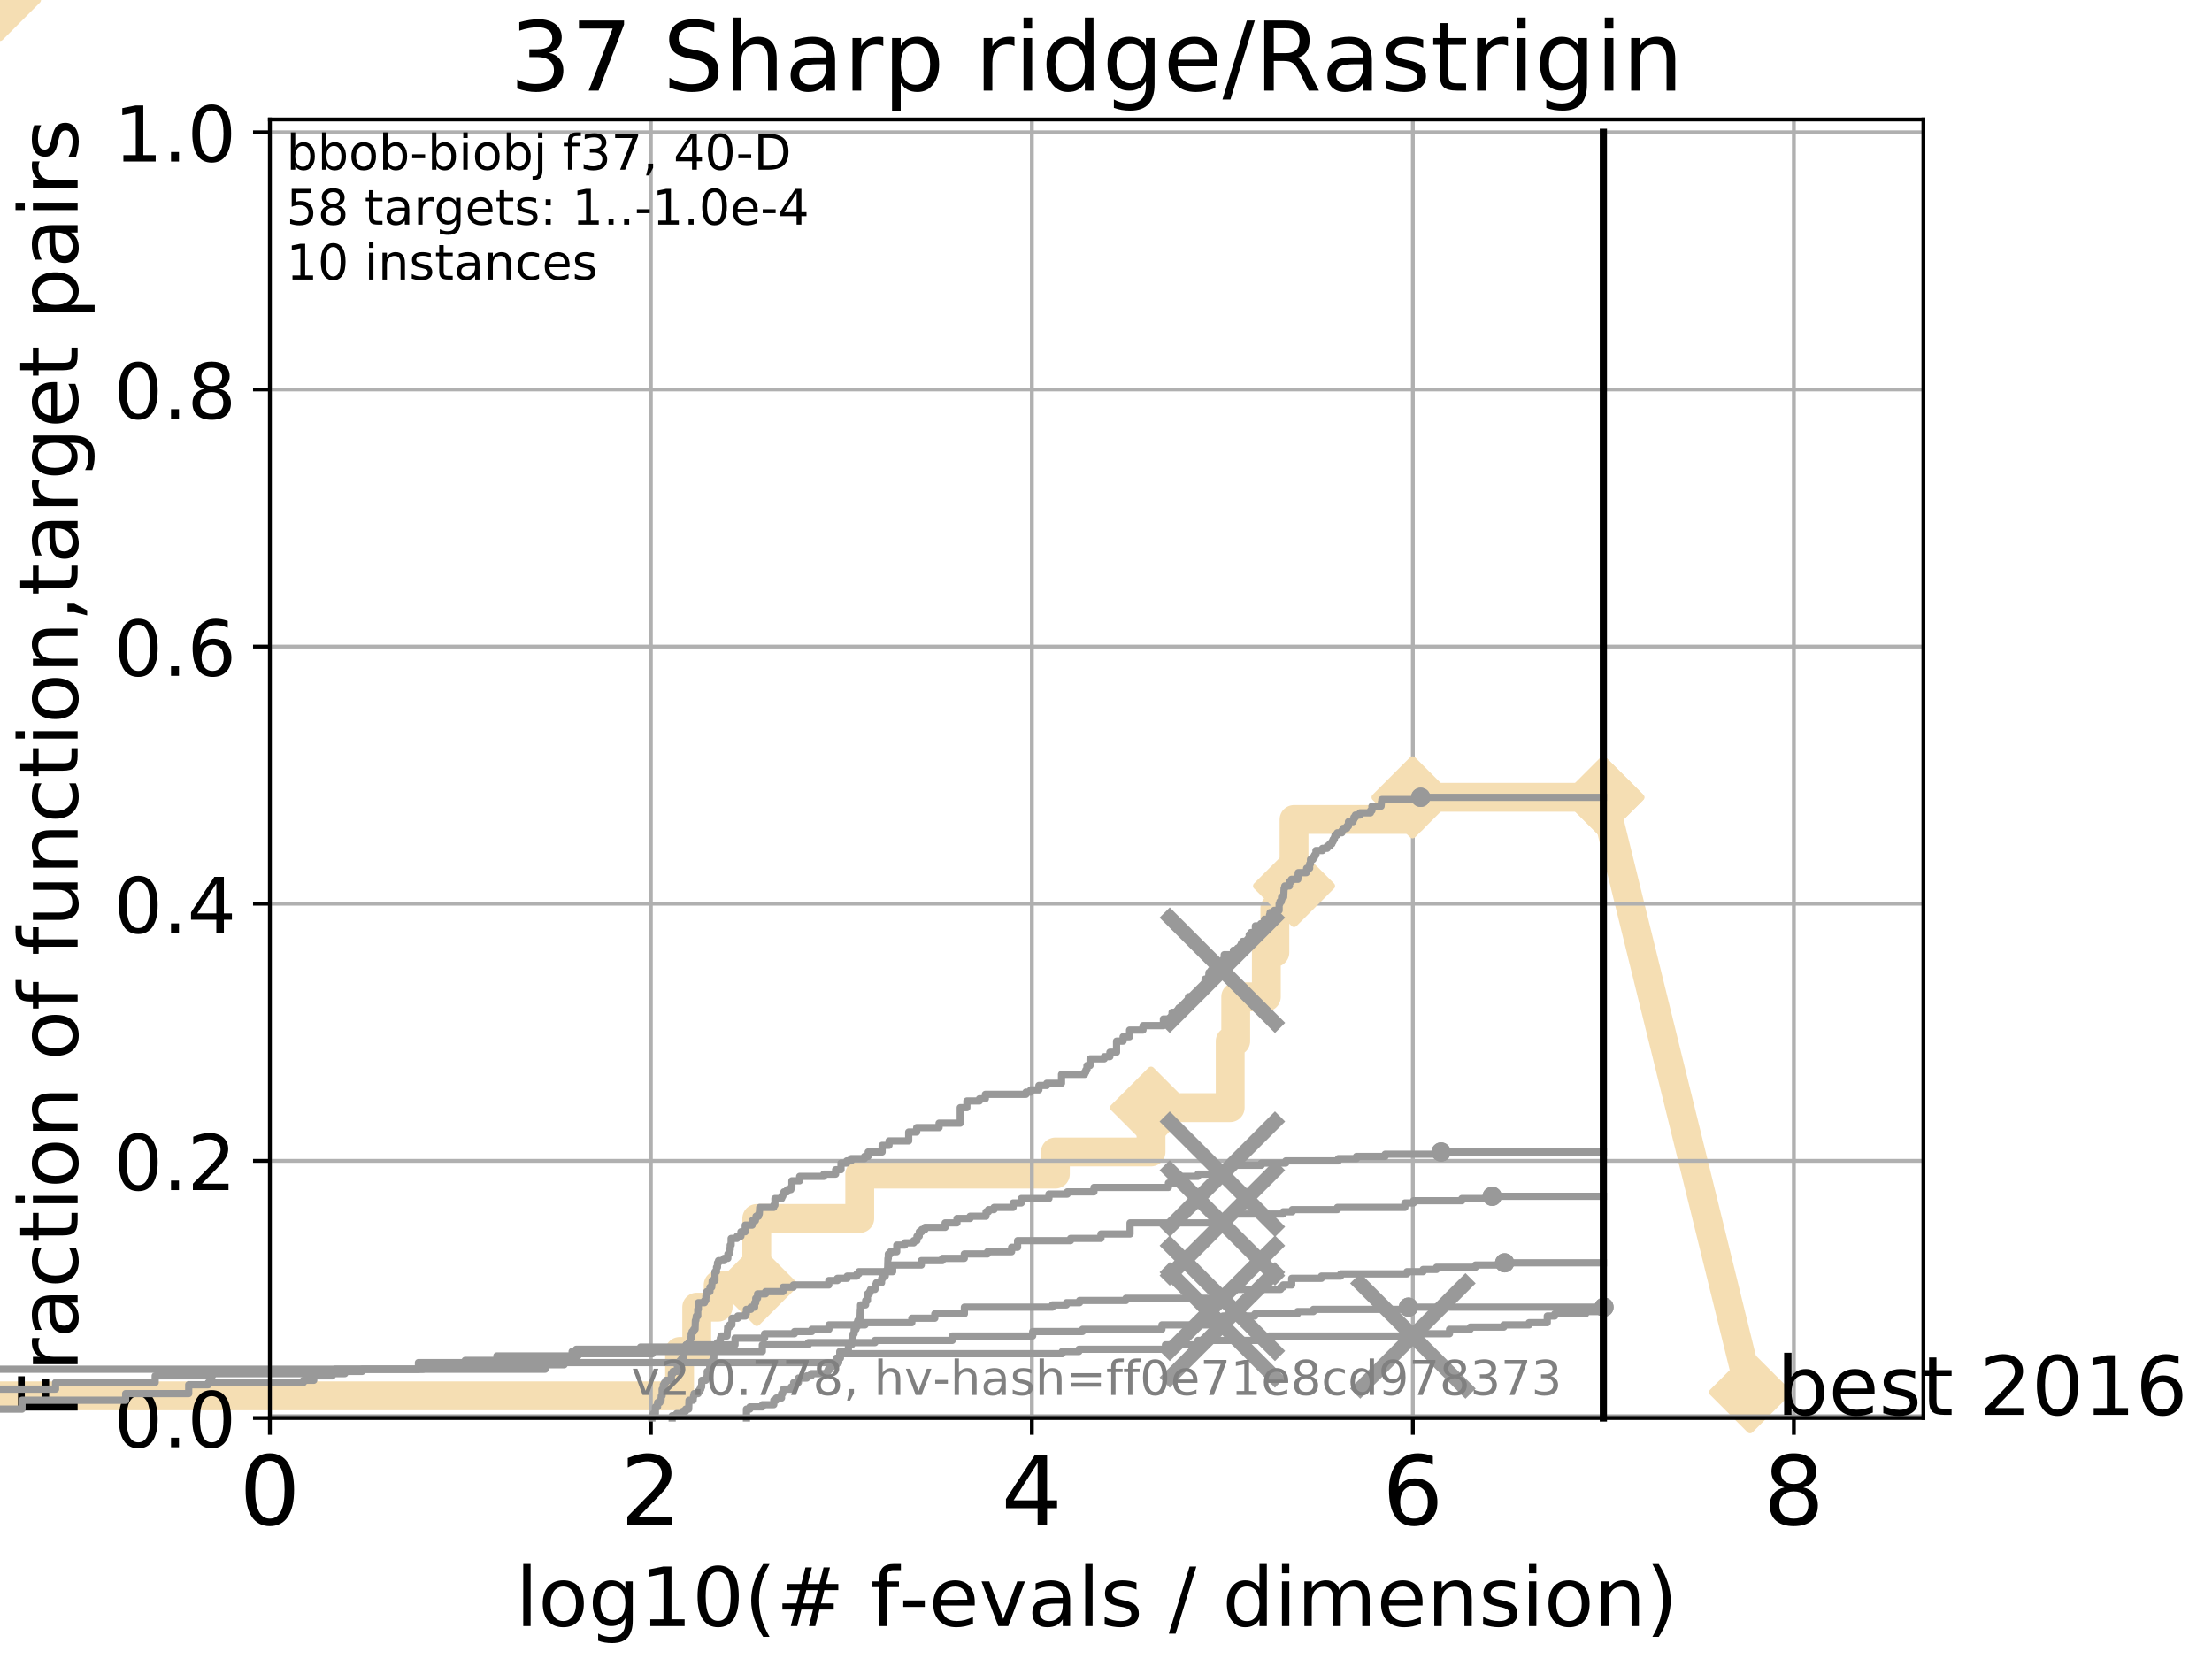 <?xml version="1.0" encoding="utf-8" standalone="no"?>
<!DOCTYPE svg PUBLIC "-//W3C//DTD SVG 1.1//EN"
  "http://www.w3.org/Graphics/SVG/1.1/DTD/svg11.dtd">
<!-- Created with matplotlib (http://matplotlib.org/) -->
<svg height="345pt" version="1.1" viewBox="0 0 460 345" width="460pt" xmlns="http://www.w3.org/2000/svg" xmlns:xlink="http://www.w3.org/1999/xlink">
 <defs>
  <style type="text/css">
*{stroke-linecap:butt;stroke-linejoin:round;}
  </style>
 </defs>
 <g id="figure_1">
  <g id="patch_1">
   <path d="M 0 345.6 
L 460.8 345.6 
L 460.8 0 
L 0 0 
z
" style="fill:#ffffff;"/>
  </g>
  <g id="axes_1">
   <g id="patch_2">
    <path d="M 56.12 294.88 
L 399.984 294.88 
L 399.984 24.84 
L 56.12 24.84 
z
" style="fill:#ffffff;"/>
   </g>
   <g id="line2d_1">
    <path d="M -1 290.27 
L 141.324 290.27 
L 141.324 281.051 
L 144.891 281.051 
L 144.891 271.831 
L 149.347 271.831 
L 149.347 267.221 
L 157.375 267.221 
L 157.375 253.392 
L 178.789 253.392 
L 178.789 244.173 
L 219.472 244.173 
L 219.472 239.563 
L 239.363 239.563 
L 239.363 230.343 
L 255.826 230.343 
L 255.826 216.514 
L 256.977 216.514 
L 256.977 207.294 
L 263.346 207.294 
L 263.346 198.075 
L 265.117 198.075 
L 265.117 188.855 
L 267.434 188.855 
L 267.434 184.246 
L 269.105 184.246 
L 269.105 170.416 
L 293.748 170.416 
L 293.748 165.807 
L 333.43 165.807 
" style="fill:none;stroke:#f5deb3;stroke-linecap:square;stroke-width:6;"/>
   </g>
   <g id="line2d_2">
    <path d="M 0 0 
" style="fill:none;stroke:#f5deb3;stroke-linecap:square;stroke-width:6;"/>
    <defs>
     <path d="M -0 7.778 
L 7.778 0 
L 0 -7.778 
L -7.778 -0 
z
" id="m35d65b8fd7" style="stroke:#f5deb3;stroke-linejoin:miter;stroke-width:1.5;"/>
    </defs>
    <g>
     <use style="fill:#f5deb3;stroke:#f5deb3;stroke-linejoin:miter;stroke-width:1.5;" x="0" xlink:href="#m35d65b8fd7" y="0"/>
    </g>
   </g>
   <g id="line2d_3">
    <path d="M 333.43 165.807 
L 363.934 289.533 
" style="fill:none;stroke:#f5deb3;stroke-linecap:square;stroke-width:6;"/>
    <g>
     <use style="fill:#f5deb3;stroke:#f5deb3;stroke-linejoin:miter;stroke-width:1.5;" x="333.43" xlink:href="#m35d65b8fd7" y="165.807"/>
     <use style="fill:#f5deb3;stroke:#f5deb3;stroke-linejoin:miter;stroke-width:1.5;" x="363.934" xlink:href="#m35d65b8fd7" y="289.533"/>
    </g>
   </g>
   <g id="matplotlib.axis_1">
    <g id="xtick_1">
     <g id="line2d_4">
      <path clip-path="url(#pa36dcbc1ff)" d="M 56.12 294.88 
L 56.12 24.84 
" style="fill:none;stroke:#b0b0b0;stroke-linecap:square;stroke-width:0.8;"/>
     </g>
     <g id="line2d_5">
      <defs>
       <path d="M 0 0 
L 0 3.5 
" id="mf90225855a" style="stroke:#000000;stroke-width:0.8;"/>
      </defs>
      <g>
       <use style="stroke:#000000;stroke-width:0.8;" x="56.12" xlink:href="#mf90225855a" y="294.88"/>
      </g>
     </g>
     <g id="text_1">
      <!-- 0 -->
      <defs>
       <path d="M 31.781 66.406 
Q 24.172 66.406 20.328 58.906 
Q 16.5 51.422 16.5 36.375 
Q 16.5 21.391 20.328 13.891 
Q 24.172 6.391 31.781 6.391 
Q 39.453 6.391 43.281 13.891 
Q 47.125 21.391 47.125 36.375 
Q 47.125 51.422 43.281 58.906 
Q 39.453 66.406 31.781 66.406 
z
M 31.781 74.219 
Q 44.047 74.219 50.516 64.516 
Q 56.984 54.828 56.984 36.375 
Q 56.984 17.969 50.516 8.266 
Q 44.047 -1.422 31.781 -1.422 
Q 19.531 -1.422 13.062 8.266 
Q 6.594 17.969 6.594 36.375 
Q 6.594 54.828 13.062 64.516 
Q 19.531 74.219 31.781 74.219 
z
" id="DejaVuSans-30"/>
      </defs>
      <g transform="translate(49.758 317.077)scale(0.2 -0.2)">
       <use xlink:href="#DejaVuSans-30"/>
      </g>
     </g>
    </g>
    <g id="xtick_2">
     <g id="line2d_6">
      <path clip-path="url(#pa36dcbc1ff)" d="M 135.351 294.88 
L 135.351 24.84 
" style="fill:none;stroke:#b0b0b0;stroke-linecap:square;stroke-width:0.8;"/>
     </g>
     <g id="line2d_7">
      <g>
       <use style="stroke:#000000;stroke-width:0.8;" x="135.351" xlink:href="#mf90225855a" y="294.88"/>
      </g>
     </g>
     <g id="text_2">
      <!-- 2 -->
      <defs>
       <path d="M 19.188 8.297 
L 53.609 8.297 
L 53.609 0 
L 7.328 0 
L 7.328 8.297 
Q 12.938 14.109 22.625 23.891 
Q 32.328 33.688 34.812 36.531 
Q 39.547 41.844 41.422 45.531 
Q 43.312 49.219 43.312 52.781 
Q 43.312 58.594 39.234 62.25 
Q 35.156 65.922 28.609 65.922 
Q 23.969 65.922 18.812 64.312 
Q 13.672 62.703 7.812 59.422 
L 7.812 69.391 
Q 13.766 71.781 18.938 73 
Q 24.125 74.219 28.422 74.219 
Q 39.75 74.219 46.484 68.547 
Q 53.219 62.891 53.219 53.422 
Q 53.219 48.922 51.531 44.891 
Q 49.859 40.875 45.406 35.406 
Q 44.188 33.984 37.641 27.219 
Q 31.109 20.453 19.188 8.297 
z
" id="DejaVuSans-32"/>
      </defs>
      <g transform="translate(128.989 317.077)scale(0.2 -0.2)">
       <use xlink:href="#DejaVuSans-32"/>
      </g>
     </g>
    </g>
    <g id="xtick_3">
     <g id="line2d_8">
      <path clip-path="url(#pa36dcbc1ff)" d="M 214.583 294.88 
L 214.583 24.84 
" style="fill:none;stroke:#b0b0b0;stroke-linecap:square;stroke-width:0.8;"/>
     </g>
     <g id="line2d_9">
      <g>
       <use style="stroke:#000000;stroke-width:0.8;" x="214.583" xlink:href="#mf90225855a" y="294.88"/>
      </g>
     </g>
     <g id="text_3">
      <!-- 4 -->
      <defs>
       <path d="M 37.797 64.312 
L 12.891 25.391 
L 37.797 25.391 
z
M 35.203 72.906 
L 47.609 72.906 
L 47.609 25.391 
L 58.016 25.391 
L 58.016 17.188 
L 47.609 17.188 
L 47.609 0 
L 37.797 0 
L 37.797 17.188 
L 4.891 17.188 
L 4.891 26.703 
z
" id="DejaVuSans-34"/>
      </defs>
      <g transform="translate(208.22 317.077)scale(0.2 -0.2)">
       <use xlink:href="#DejaVuSans-34"/>
      </g>
     </g>
    </g>
    <g id="xtick_4">
     <g id="line2d_10">
      <path clip-path="url(#pa36dcbc1ff)" d="M 293.814 294.88 
L 293.814 24.84 
" style="fill:none;stroke:#b0b0b0;stroke-linecap:square;stroke-width:0.8;"/>
     </g>
     <g id="line2d_11">
      <g>
       <use style="stroke:#000000;stroke-width:0.8;" x="293.814" xlink:href="#mf90225855a" y="294.88"/>
      </g>
     </g>
     <g id="text_4">
      <!-- 6 -->
      <defs>
       <path d="M 33.016 40.375 
Q 26.375 40.375 22.484 35.828 
Q 18.609 31.297 18.609 23.391 
Q 18.609 15.531 22.484 10.953 
Q 26.375 6.391 33.016 6.391 
Q 39.656 6.391 43.531 10.953 
Q 47.406 15.531 47.406 23.391 
Q 47.406 31.297 43.531 35.828 
Q 39.656 40.375 33.016 40.375 
z
M 52.594 71.297 
L 52.594 62.312 
Q 48.875 64.062 45.094 64.984 
Q 41.312 65.922 37.594 65.922 
Q 27.828 65.922 22.672 59.328 
Q 17.531 52.734 16.797 39.406 
Q 19.672 43.656 24.016 45.922 
Q 28.375 48.188 33.594 48.188 
Q 44.578 48.188 50.953 41.516 
Q 57.328 34.859 57.328 23.391 
Q 57.328 12.156 50.688 5.359 
Q 44.047 -1.422 33.016 -1.422 
Q 20.359 -1.422 13.672 8.266 
Q 6.984 17.969 6.984 36.375 
Q 6.984 53.656 15.188 63.938 
Q 23.391 74.219 37.203 74.219 
Q 40.922 74.219 44.703 73.484 
Q 48.484 72.75 52.594 71.297 
z
" id="DejaVuSans-36"/>
      </defs>
      <g transform="translate(287.452 317.077)scale(0.2 -0.2)">
       <use xlink:href="#DejaVuSans-36"/>
      </g>
     </g>
    </g>
    <g id="xtick_5">
     <g id="line2d_12">
      <path clip-path="url(#pa36dcbc1ff)" d="M 373.045 294.88 
L 373.045 24.84 
" style="fill:none;stroke:#b0b0b0;stroke-linecap:square;stroke-width:0.8;"/>
     </g>
     <g id="line2d_13">
      <g>
       <use style="stroke:#000000;stroke-width:0.8;" x="373.045" xlink:href="#mf90225855a" y="294.88"/>
      </g>
     </g>
     <g id="text_5">
      <!-- 8 -->
      <defs>
       <path d="M 31.781 34.625 
Q 24.75 34.625 20.719 30.859 
Q 16.703 27.094 16.703 20.516 
Q 16.703 13.922 20.719 10.156 
Q 24.75 6.391 31.781 6.391 
Q 38.812 6.391 42.859 10.172 
Q 46.922 13.969 46.922 20.516 
Q 46.922 27.094 42.891 30.859 
Q 38.875 34.625 31.781 34.625 
z
M 21.922 38.812 
Q 15.578 40.375 12.031 44.719 
Q 8.5 49.078 8.5 55.328 
Q 8.5 64.062 14.719 69.141 
Q 20.953 74.219 31.781 74.219 
Q 42.672 74.219 48.875 69.141 
Q 55.078 64.062 55.078 55.328 
Q 55.078 49.078 51.531 44.719 
Q 48 40.375 41.703 38.812 
Q 48.828 37.156 52.797 32.312 
Q 56.781 27.484 56.781 20.516 
Q 56.781 9.906 50.312 4.234 
Q 43.844 -1.422 31.781 -1.422 
Q 19.734 -1.422 13.25 4.234 
Q 6.781 9.906 6.781 20.516 
Q 6.781 27.484 10.781 32.312 
Q 14.797 37.156 21.922 38.812 
z
M 18.312 54.391 
Q 18.312 48.734 21.844 45.562 
Q 25.391 42.391 31.781 42.391 
Q 38.141 42.391 41.719 45.562 
Q 45.312 48.734 45.312 54.391 
Q 45.312 60.062 41.719 63.234 
Q 38.141 66.406 31.781 66.406 
Q 25.391 66.406 21.844 63.234 
Q 18.312 60.062 18.312 54.391 
z
" id="DejaVuSans-38"/>
      </defs>
      <g transform="translate(366.683 317.077)scale(0.2 -0.2)">
       <use xlink:href="#DejaVuSans-38"/>
      </g>
     </g>
    </g>
    <g id="text_6">
     <!-- log10(# f-evals / dimension) -->
     <defs>
      <path d="M 9.422 75.984 
L 18.406 75.984 
L 18.406 0 
L 9.422 0 
z
" id="DejaVuSans-6c"/>
      <path d="M 30.609 48.391 
Q 23.391 48.391 19.188 42.75 
Q 14.984 37.109 14.984 27.297 
Q 14.984 17.484 19.156 11.844 
Q 23.344 6.203 30.609 6.203 
Q 37.797 6.203 41.984 11.859 
Q 46.188 17.531 46.188 27.297 
Q 46.188 37.016 41.984 42.703 
Q 37.797 48.391 30.609 48.391 
z
M 30.609 56 
Q 42.328 56 49.016 48.375 
Q 55.719 40.766 55.719 27.297 
Q 55.719 13.875 49.016 6.219 
Q 42.328 -1.422 30.609 -1.422 
Q 18.844 -1.422 12.172 6.219 
Q 5.516 13.875 5.516 27.297 
Q 5.516 40.766 12.172 48.375 
Q 18.844 56 30.609 56 
z
" id="DejaVuSans-6f"/>
      <path d="M 45.406 27.984 
Q 45.406 37.75 41.375 43.109 
Q 37.359 48.484 30.078 48.484 
Q 22.859 48.484 18.828 43.109 
Q 14.797 37.75 14.797 27.984 
Q 14.797 18.266 18.828 12.891 
Q 22.859 7.516 30.078 7.516 
Q 37.359 7.516 41.375 12.891 
Q 45.406 18.266 45.406 27.984 
z
M 54.391 6.781 
Q 54.391 -7.172 48.188 -13.984 
Q 42 -20.797 29.203 -20.797 
Q 24.469 -20.797 20.266 -20.094 
Q 16.062 -19.391 12.109 -17.922 
L 12.109 -9.188 
Q 16.062 -11.328 19.922 -12.344 
Q 23.781 -13.375 27.781 -13.375 
Q 36.625 -13.375 41.016 -8.766 
Q 45.406 -4.156 45.406 5.172 
L 45.406 9.625 
Q 42.625 4.781 38.281 2.391 
Q 33.938 0 27.875 0 
Q 17.828 0 11.672 7.656 
Q 5.516 15.328 5.516 27.984 
Q 5.516 40.672 11.672 48.328 
Q 17.828 56 27.875 56 
Q 33.938 56 38.281 53.609 
Q 42.625 51.219 45.406 46.391 
L 45.406 54.688 
L 54.391 54.688 
z
" id="DejaVuSans-67"/>
      <path d="M 12.406 8.297 
L 28.516 8.297 
L 28.516 63.922 
L 10.984 60.406 
L 10.984 69.391 
L 28.422 72.906 
L 38.281 72.906 
L 38.281 8.297 
L 54.391 8.297 
L 54.391 0 
L 12.406 0 
z
" id="DejaVuSans-31"/>
      <path d="M 31 75.875 
Q 24.469 64.656 21.281 53.656 
Q 18.109 42.672 18.109 31.391 
Q 18.109 20.125 21.312 9.062 
Q 24.516 -2 31 -13.188 
L 23.188 -13.188 
Q 15.875 -1.703 12.234 9.375 
Q 8.594 20.453 8.594 31.391 
Q 8.594 42.281 12.203 53.312 
Q 15.828 64.359 23.188 75.875 
z
" id="DejaVuSans-28"/>
      <path d="M 51.125 44 
L 36.922 44 
L 32.812 27.688 
L 47.125 27.688 
z
M 43.797 71.781 
L 38.719 51.516 
L 52.984 51.516 
L 58.109 71.781 
L 65.922 71.781 
L 60.891 51.516 
L 76.125 51.516 
L 76.125 44 
L 58.984 44 
L 54.984 27.688 
L 70.516 27.688 
L 70.516 20.219 
L 53.078 20.219 
L 48 0 
L 40.188 0 
L 45.219 20.219 
L 30.906 20.219 
L 25.875 0 
L 18.016 0 
L 23.094 20.219 
L 7.719 20.219 
L 7.719 27.688 
L 24.906 27.688 
L 29 44 
L 13.281 44 
L 13.281 51.516 
L 30.906 51.516 
L 35.891 71.781 
z
" id="DejaVuSans-23"/>
      <path id="DejaVuSans-20"/>
      <path d="M 37.109 75.984 
L 37.109 68.5 
L 28.516 68.5 
Q 23.688 68.5 21.797 66.547 
Q 19.922 64.594 19.922 59.516 
L 19.922 54.688 
L 34.719 54.688 
L 34.719 47.703 
L 19.922 47.703 
L 19.922 0 
L 10.891 0 
L 10.891 47.703 
L 2.297 47.703 
L 2.297 54.688 
L 10.891 54.688 
L 10.891 58.5 
Q 10.891 67.625 15.141 71.797 
Q 19.391 75.984 28.609 75.984 
z
" id="DejaVuSans-66"/>
      <path d="M 4.891 31.391 
L 31.203 31.391 
L 31.203 23.391 
L 4.891 23.391 
z
" id="DejaVuSans-2d"/>
      <path d="M 56.203 29.594 
L 56.203 25.203 
L 14.891 25.203 
Q 15.484 15.922 20.484 11.062 
Q 25.484 6.203 34.422 6.203 
Q 39.594 6.203 44.453 7.469 
Q 49.312 8.734 54.109 11.281 
L 54.109 2.781 
Q 49.266 0.734 44.188 -0.344 
Q 39.109 -1.422 33.891 -1.422 
Q 20.797 -1.422 13.156 6.188 
Q 5.516 13.812 5.516 26.812 
Q 5.516 40.234 12.766 48.109 
Q 20.016 56 32.328 56 
Q 43.359 56 49.781 48.891 
Q 56.203 41.797 56.203 29.594 
z
M 47.219 32.234 
Q 47.125 39.594 43.094 43.984 
Q 39.062 48.391 32.422 48.391 
Q 24.906 48.391 20.391 44.141 
Q 15.875 39.891 15.188 32.172 
z
" id="DejaVuSans-65"/>
      <path d="M 2.984 54.688 
L 12.5 54.688 
L 29.594 8.797 
L 46.688 54.688 
L 56.203 54.688 
L 35.688 0 
L 23.484 0 
z
" id="DejaVuSans-76"/>
      <path d="M 34.281 27.484 
Q 23.391 27.484 19.188 25 
Q 14.984 22.516 14.984 16.5 
Q 14.984 11.719 18.141 8.906 
Q 21.297 6.109 26.703 6.109 
Q 34.188 6.109 38.703 11.406 
Q 43.219 16.703 43.219 25.484 
L 43.219 27.484 
z
M 52.203 31.203 
L 52.203 0 
L 43.219 0 
L 43.219 8.297 
Q 40.141 3.328 35.547 0.953 
Q 30.953 -1.422 24.312 -1.422 
Q 15.922 -1.422 10.953 3.297 
Q 6 8.016 6 15.922 
Q 6 25.141 12.172 29.828 
Q 18.359 34.516 30.609 34.516 
L 43.219 34.516 
L 43.219 35.406 
Q 43.219 41.609 39.141 45 
Q 35.062 48.391 27.688 48.391 
Q 23 48.391 18.547 47.266 
Q 14.109 46.141 10.016 43.891 
L 10.016 52.203 
Q 14.938 54.109 19.578 55.047 
Q 24.219 56 28.609 56 
Q 40.484 56 46.344 49.844 
Q 52.203 43.703 52.203 31.203 
z
" id="DejaVuSans-61"/>
      <path d="M 44.281 53.078 
L 44.281 44.578 
Q 40.484 46.531 36.375 47.5 
Q 32.281 48.484 27.875 48.484 
Q 21.188 48.484 17.844 46.438 
Q 14.5 44.391 14.5 40.281 
Q 14.5 37.156 16.891 35.375 
Q 19.281 33.594 26.516 31.984 
L 29.594 31.297 
Q 39.156 29.25 43.188 25.516 
Q 47.219 21.781 47.219 15.094 
Q 47.219 7.469 41.188 3.016 
Q 35.156 -1.422 24.609 -1.422 
Q 20.219 -1.422 15.453 -0.562 
Q 10.688 0.297 5.422 2 
L 5.422 11.281 
Q 10.406 8.688 15.234 7.391 
Q 20.062 6.109 24.812 6.109 
Q 31.156 6.109 34.562 8.281 
Q 37.984 10.453 37.984 14.406 
Q 37.984 18.062 35.516 20.016 
Q 33.062 21.969 24.703 23.781 
L 21.578 24.516 
Q 13.234 26.266 9.516 29.906 
Q 5.812 33.547 5.812 39.891 
Q 5.812 47.609 11.281 51.797 
Q 16.75 56 26.812 56 
Q 31.781 56 36.172 55.266 
Q 40.578 54.547 44.281 53.078 
z
" id="DejaVuSans-73"/>
      <path d="M 25.391 72.906 
L 33.688 72.906 
L 8.297 -9.281 
L 0 -9.281 
z
" id="DejaVuSans-2f"/>
      <path d="M 45.406 46.391 
L 45.406 75.984 
L 54.391 75.984 
L 54.391 0 
L 45.406 0 
L 45.406 8.203 
Q 42.578 3.328 38.25 0.953 
Q 33.938 -1.422 27.875 -1.422 
Q 17.969 -1.422 11.734 6.484 
Q 5.516 14.406 5.516 27.297 
Q 5.516 40.188 11.734 48.094 
Q 17.969 56 27.875 56 
Q 33.938 56 38.25 53.625 
Q 42.578 51.266 45.406 46.391 
z
M 14.797 27.297 
Q 14.797 17.391 18.875 11.75 
Q 22.953 6.109 30.078 6.109 
Q 37.203 6.109 41.297 11.75 
Q 45.406 17.391 45.406 27.297 
Q 45.406 37.203 41.297 42.844 
Q 37.203 48.484 30.078 48.484 
Q 22.953 48.484 18.875 42.844 
Q 14.797 37.203 14.797 27.297 
z
" id="DejaVuSans-64"/>
      <path d="M 9.422 54.688 
L 18.406 54.688 
L 18.406 0 
L 9.422 0 
z
M 9.422 75.984 
L 18.406 75.984 
L 18.406 64.594 
L 9.422 64.594 
z
" id="DejaVuSans-69"/>
      <path d="M 52 44.188 
Q 55.375 50.25 60.062 53.125 
Q 64.75 56 71.094 56 
Q 79.641 56 84.281 50.016 
Q 88.922 44.047 88.922 33.016 
L 88.922 0 
L 79.891 0 
L 79.891 32.719 
Q 79.891 40.578 77.094 44.375 
Q 74.312 48.188 68.609 48.188 
Q 61.625 48.188 57.562 43.547 
Q 53.516 38.922 53.516 30.906 
L 53.516 0 
L 44.484 0 
L 44.484 32.719 
Q 44.484 40.625 41.703 44.406 
Q 38.922 48.188 33.109 48.188 
Q 26.219 48.188 22.156 43.531 
Q 18.109 38.875 18.109 30.906 
L 18.109 0 
L 9.078 0 
L 9.078 54.688 
L 18.109 54.688 
L 18.109 46.188 
Q 21.188 51.219 25.484 53.609 
Q 29.781 56 35.688 56 
Q 41.656 56 45.828 52.969 
Q 50 49.953 52 44.188 
z
" id="DejaVuSans-6d"/>
      <path d="M 54.891 33.016 
L 54.891 0 
L 45.906 0 
L 45.906 32.719 
Q 45.906 40.484 42.875 44.328 
Q 39.844 48.188 33.797 48.188 
Q 26.516 48.188 22.312 43.547 
Q 18.109 38.922 18.109 30.906 
L 18.109 0 
L 9.078 0 
L 9.078 54.688 
L 18.109 54.688 
L 18.109 46.188 
Q 21.344 51.125 25.703 53.562 
Q 30.078 56 35.797 56 
Q 45.219 56 50.047 50.172 
Q 54.891 44.344 54.891 33.016 
z
" id="DejaVuSans-6e"/>
      <path d="M 8.016 75.875 
L 15.828 75.875 
Q 23.141 64.359 26.781 53.312 
Q 30.422 42.281 30.422 31.391 
Q 30.422 20.453 26.781 9.375 
Q 23.141 -1.703 15.828 -13.188 
L 8.016 -13.188 
Q 14.5 -2 17.703 9.062 
Q 20.906 20.125 20.906 31.391 
Q 20.906 42.672 17.703 53.656 
Q 14.5 64.656 8.016 75.875 
z
" id="DejaVuSans-29"/>
     </defs>
     <g transform="translate(107.211 338.154)scale(0.17 -0.17)">
      <use xlink:href="#DejaVuSans-6c"/>
      <use x="27.783" xlink:href="#DejaVuSans-6f"/>
      <use x="88.965" xlink:href="#DejaVuSans-67"/>
      <use x="152.441" xlink:href="#DejaVuSans-31"/>
      <use x="216.064" xlink:href="#DejaVuSans-30"/>
      <use x="279.688" xlink:href="#DejaVuSans-28"/>
      <use x="318.701" xlink:href="#DejaVuSans-23"/>
      <use x="402.49" xlink:href="#DejaVuSans-20"/>
      <use x="434.277" xlink:href="#DejaVuSans-66"/>
      <use x="469.404" xlink:href="#DejaVuSans-2d"/>
      <use x="505.488" xlink:href="#DejaVuSans-65"/>
      <use x="567.012" xlink:href="#DejaVuSans-76"/>
      <use x="626.191" xlink:href="#DejaVuSans-61"/>
      <use x="687.471" xlink:href="#DejaVuSans-6c"/>
      <use x="715.254" xlink:href="#DejaVuSans-73"/>
      <use x="767.354" xlink:href="#DejaVuSans-20"/>
      <use x="799.141" xlink:href="#DejaVuSans-2f"/>
      <use x="832.832" xlink:href="#DejaVuSans-20"/>
      <use x="864.619" xlink:href="#DejaVuSans-64"/>
      <use x="928.096" xlink:href="#DejaVuSans-69"/>
      <use x="955.879" xlink:href="#DejaVuSans-6d"/>
      <use x="1053.291" xlink:href="#DejaVuSans-65"/>
      <use x="1114.814" xlink:href="#DejaVuSans-6e"/>
      <use x="1178.193" xlink:href="#DejaVuSans-73"/>
      <use x="1230.293" xlink:href="#DejaVuSans-69"/>
      <use x="1258.076" xlink:href="#DejaVuSans-6f"/>
      <use x="1319.258" xlink:href="#DejaVuSans-6e"/>
      <use x="1382.637" xlink:href="#DejaVuSans-29"/>
     </g>
    </g>
   </g>
   <g id="matplotlib.axis_2">
    <g id="ytick_1">
     <g id="line2d_14">
      <path clip-path="url(#pa36dcbc1ff)" d="M 56.12 294.88 
L 399.984 294.88 
" style="fill:none;stroke:#b0b0b0;stroke-linecap:square;stroke-width:0.8;"/>
     </g>
     <g id="line2d_15">
      <defs>
       <path d="M 0 0 
L -3.5 0 
" id="ma8f96d2b19" style="stroke:#000000;stroke-width:0.8;"/>
      </defs>
      <g>
       <use style="stroke:#000000;stroke-width:0.8;" x="56.12" xlink:href="#ma8f96d2b19" y="294.88"/>
      </g>
     </g>
     <g id="text_7">
      <!-- 0.0 -->
      <defs>
       <path d="M 10.688 12.406 
L 21 12.406 
L 21 0 
L 10.688 0 
z
" id="DejaVuSans-2e"/>
      </defs>
      <g transform="translate(23.675 300.959)scale(0.16 -0.16)">
       <use xlink:href="#DejaVuSans-30"/>
       <use x="63.623" xlink:href="#DejaVuSans-2e"/>
       <use x="95.41" xlink:href="#DejaVuSans-30"/>
      </g>
     </g>
    </g>
    <g id="ytick_2">
     <g id="line2d_16">
      <path clip-path="url(#pa36dcbc1ff)" d="M 56.12 241.407 
L 399.984 241.407 
" style="fill:none;stroke:#b0b0b0;stroke-linecap:square;stroke-width:0.8;"/>
     </g>
     <g id="line2d_17">
      <g>
       <use style="stroke:#000000;stroke-width:0.8;" x="56.12" xlink:href="#ma8f96d2b19" y="241.407"/>
      </g>
     </g>
     <g id="text_8">
      <!-- 0.2 -->
      <g transform="translate(23.675 247.485)scale(0.16 -0.16)">
       <use xlink:href="#DejaVuSans-30"/>
       <use x="63.623" xlink:href="#DejaVuSans-2e"/>
       <use x="95.41" xlink:href="#DejaVuSans-32"/>
      </g>
     </g>
    </g>
    <g id="ytick_3">
     <g id="line2d_18">
      <path clip-path="url(#pa36dcbc1ff)" d="M 56.12 187.933 
L 399.984 187.933 
" style="fill:none;stroke:#b0b0b0;stroke-linecap:square;stroke-width:0.8;"/>
     </g>
     <g id="line2d_19">
      <g>
       <use style="stroke:#000000;stroke-width:0.8;" x="56.12" xlink:href="#ma8f96d2b19" y="187.933"/>
      </g>
     </g>
     <g id="text_9">
      <!-- 0.4 -->
      <g transform="translate(23.675 194.012)scale(0.16 -0.16)">
       <use xlink:href="#DejaVuSans-30"/>
       <use x="63.623" xlink:href="#DejaVuSans-2e"/>
       <use x="95.41" xlink:href="#DejaVuSans-34"/>
      </g>
     </g>
    </g>
    <g id="ytick_4">
     <g id="line2d_20">
      <path clip-path="url(#pa36dcbc1ff)" d="M 56.12 134.46 
L 399.984 134.46 
" style="fill:none;stroke:#b0b0b0;stroke-linecap:square;stroke-width:0.8;"/>
     </g>
     <g id="line2d_21">
      <g>
       <use style="stroke:#000000;stroke-width:0.8;" x="56.12" xlink:href="#ma8f96d2b19" y="134.46"/>
      </g>
     </g>
     <g id="text_10">
      <!-- 0.6 -->
      <g transform="translate(23.675 140.539)scale(0.16 -0.16)">
       <use xlink:href="#DejaVuSans-30"/>
       <use x="63.623" xlink:href="#DejaVuSans-2e"/>
       <use x="95.41" xlink:href="#DejaVuSans-36"/>
      </g>
     </g>
    </g>
    <g id="ytick_5">
     <g id="line2d_22">
      <path clip-path="url(#pa36dcbc1ff)" d="M 56.12 80.987 
L 399.984 80.987 
" style="fill:none;stroke:#b0b0b0;stroke-linecap:square;stroke-width:0.8;"/>
     </g>
     <g id="line2d_23">
      <g>
       <use style="stroke:#000000;stroke-width:0.8;" x="56.12" xlink:href="#ma8f96d2b19" y="80.987"/>
      </g>
     </g>
     <g id="text_11">
      <!-- 0.8 -->
      <g transform="translate(23.675 87.066)scale(0.16 -0.16)">
       <use xlink:href="#DejaVuSans-30"/>
       <use x="63.623" xlink:href="#DejaVuSans-2e"/>
       <use x="95.41" xlink:href="#DejaVuSans-38"/>
      </g>
     </g>
    </g>
    <g id="ytick_6">
     <g id="line2d_24">
      <path clip-path="url(#pa36dcbc1ff)" d="M 56.12 27.514 
L 399.984 27.514 
" style="fill:none;stroke:#b0b0b0;stroke-linecap:square;stroke-width:0.8;"/>
     </g>
     <g id="line2d_25">
      <g>
       <use style="stroke:#000000;stroke-width:0.8;" x="56.12" xlink:href="#ma8f96d2b19" y="27.514"/>
      </g>
     </g>
     <g id="text_12">
      <!-- 1.0 -->
      <g transform="translate(23.675 33.592)scale(0.16 -0.16)">
       <use xlink:href="#DejaVuSans-31"/>
       <use x="63.623" xlink:href="#DejaVuSans-2e"/>
       <use x="95.41" xlink:href="#DejaVuSans-30"/>
      </g>
     </g>
    </g>
    <g id="text_13">
     <!-- Fraction of function,target pairs -->
     <defs>
      <path d="M 9.812 72.906 
L 51.703 72.906 
L 51.703 64.594 
L 19.672 64.594 
L 19.672 43.109 
L 48.578 43.109 
L 48.578 34.812 
L 19.672 34.812 
L 19.672 0 
L 9.812 0 
z
" id="DejaVuSans-46"/>
      <path d="M 41.109 46.297 
Q 39.594 47.172 37.812 47.578 
Q 36.031 48 33.891 48 
Q 26.266 48 22.188 43.047 
Q 18.109 38.094 18.109 28.812 
L 18.109 0 
L 9.078 0 
L 9.078 54.688 
L 18.109 54.688 
L 18.109 46.188 
Q 20.953 51.172 25.484 53.578 
Q 30.031 56 36.531 56 
Q 37.453 56 38.578 55.875 
Q 39.703 55.766 41.062 55.516 
z
" id="DejaVuSans-72"/>
      <path d="M 48.781 52.594 
L 48.781 44.188 
Q 44.969 46.297 41.141 47.344 
Q 37.312 48.391 33.406 48.391 
Q 24.656 48.391 19.812 42.844 
Q 14.984 37.312 14.984 27.297 
Q 14.984 17.281 19.812 11.734 
Q 24.656 6.203 33.406 6.203 
Q 37.312 6.203 41.141 7.25 
Q 44.969 8.297 48.781 10.406 
L 48.781 2.094 
Q 45.016 0.344 40.984 -0.531 
Q 36.969 -1.422 32.422 -1.422 
Q 20.062 -1.422 12.781 6.344 
Q 5.516 14.109 5.516 27.297 
Q 5.516 40.672 12.859 48.328 
Q 20.219 56 33.016 56 
Q 37.156 56 41.109 55.141 
Q 45.062 54.297 48.781 52.594 
z
" id="DejaVuSans-63"/>
      <path d="M 18.312 70.219 
L 18.312 54.688 
L 36.812 54.688 
L 36.812 47.703 
L 18.312 47.703 
L 18.312 18.016 
Q 18.312 11.328 20.141 9.422 
Q 21.969 7.516 27.594 7.516 
L 36.812 7.516 
L 36.812 0 
L 27.594 0 
Q 17.188 0 13.234 3.875 
Q 9.281 7.766 9.281 18.016 
L 9.281 47.703 
L 2.688 47.703 
L 2.688 54.688 
L 9.281 54.688 
L 9.281 70.219 
z
" id="DejaVuSans-74"/>
      <path d="M 8.5 21.578 
L 8.5 54.688 
L 17.484 54.688 
L 17.484 21.922 
Q 17.484 14.156 20.5 10.266 
Q 23.531 6.391 29.594 6.391 
Q 36.859 6.391 41.078 11.031 
Q 45.312 15.672 45.312 23.688 
L 45.312 54.688 
L 54.297 54.688 
L 54.297 0 
L 45.312 0 
L 45.312 8.406 
Q 42.047 3.422 37.719 1 
Q 33.406 -1.422 27.688 -1.422 
Q 18.266 -1.422 13.375 4.438 
Q 8.5 10.297 8.5 21.578 
z
M 31.109 56 
z
" id="DejaVuSans-75"/>
      <path d="M 11.719 12.406 
L 22.016 12.406 
L 22.016 4 
L 14.016 -11.625 
L 7.719 -11.625 
L 11.719 4 
z
" id="DejaVuSans-2c"/>
      <path d="M 18.109 8.203 
L 18.109 -20.797 
L 9.078 -20.797 
L 9.078 54.688 
L 18.109 54.688 
L 18.109 46.391 
Q 20.953 51.266 25.266 53.625 
Q 29.594 56 35.594 56 
Q 45.562 56 51.781 48.094 
Q 58.016 40.188 58.016 27.297 
Q 58.016 14.406 51.781 6.484 
Q 45.562 -1.422 35.594 -1.422 
Q 29.594 -1.422 25.266 0.953 
Q 20.953 3.328 18.109 8.203 
z
M 48.688 27.297 
Q 48.688 37.203 44.609 42.844 
Q 40.531 48.484 33.406 48.484 
Q 26.266 48.484 22.188 42.844 
Q 18.109 37.203 18.109 27.297 
Q 18.109 17.391 22.188 11.75 
Q 26.266 6.109 33.406 6.109 
Q 40.531 6.109 44.609 11.75 
Q 48.688 17.391 48.688 27.297 
z
" id="DejaVuSans-70"/>
     </defs>
     <g transform="translate(16.14 294.999)rotate(-90)scale(0.17 -0.17)">
      <use xlink:href="#DejaVuSans-46"/>
      <use x="57.41" xlink:href="#DejaVuSans-72"/>
      <use x="98.523" xlink:href="#DejaVuSans-61"/>
      <use x="159.803" xlink:href="#DejaVuSans-63"/>
      <use x="214.783" xlink:href="#DejaVuSans-74"/>
      <use x="253.992" xlink:href="#DejaVuSans-69"/>
      <use x="281.775" xlink:href="#DejaVuSans-6f"/>
      <use x="342.957" xlink:href="#DejaVuSans-6e"/>
      <use x="406.336" xlink:href="#DejaVuSans-20"/>
      <use x="438.123" xlink:href="#DejaVuSans-6f"/>
      <use x="499.305" xlink:href="#DejaVuSans-66"/>
      <use x="534.51" xlink:href="#DejaVuSans-20"/>
      <use x="566.297" xlink:href="#DejaVuSans-66"/>
      <use x="601.502" xlink:href="#DejaVuSans-75"/>
      <use x="664.881" xlink:href="#DejaVuSans-6e"/>
      <use x="728.26" xlink:href="#DejaVuSans-63"/>
      <use x="783.24" xlink:href="#DejaVuSans-74"/>
      <use x="822.449" xlink:href="#DejaVuSans-69"/>
      <use x="850.232" xlink:href="#DejaVuSans-6f"/>
      <use x="911.414" xlink:href="#DejaVuSans-6e"/>
      <use x="974.793" xlink:href="#DejaVuSans-2c"/>
      <use x="1006.58" xlink:href="#DejaVuSans-74"/>
      <use x="1045.789" xlink:href="#DejaVuSans-61"/>
      <use x="1107.068" xlink:href="#DejaVuSans-72"/>
      <use x="1148.166" xlink:href="#DejaVuSans-67"/>
      <use x="1211.643" xlink:href="#DejaVuSans-65"/>
      <use x="1273.166" xlink:href="#DejaVuSans-74"/>
      <use x="1312.375" xlink:href="#DejaVuSans-20"/>
      <use x="1344.162" xlink:href="#DejaVuSans-70"/>
      <use x="1407.639" xlink:href="#DejaVuSans-61"/>
      <use x="1468.918" xlink:href="#DejaVuSans-69"/>
      <use x="1496.701" xlink:href="#DejaVuSans-72"/>
      <use x="1537.814" xlink:href="#DejaVuSans-73"/>
     </g>
    </g>
   </g>
   <g id="line2d_26">
    <defs>
     <path d="M 0 1.5 
C 0.398 1.5 0.779 1.342 1.061 1.061 
C 1.342 0.779 1.5 0.398 1.5 0 
C 1.5 -0.398 1.342 -0.779 1.061 -1.061 
C 0.779 -1.342 0.398 -1.5 0 -1.5 
C -0.398 -1.5 -0.779 -1.342 -1.061 -1.061 
C -1.342 -0.779 -1.5 -0.398 -1.5 0 
C -1.5 0.398 -1.342 0.779 -1.061 1.061 
C -0.779 1.342 -0.398 1.5 0 1.5 
z
" id="mdcfc403163" style="stroke:#f5deb3;"/>
    </defs>
    <g>
     <use style="fill:#f5deb3;stroke:#f5deb3;" x="293.748" xlink:href="#mdcfc403163" y="165.807"/>
     <use style="fill:#f5deb3;stroke:#f5deb3;" x="293.748" xlink:href="#mdcfc403163" y="165.807"/>
    </g>
   </g>
   <g id="line2d_27">
    <g>
     <use style="fill:#f5deb3;stroke:#f5deb3;stroke-linejoin:miter;stroke-width:1.5;" x="157.375" xlink:href="#m35d65b8fd7" y="267.221"/>
     <use style="fill:#f5deb3;stroke:#f5deb3;stroke-linejoin:miter;stroke-width:1.5;" x="239.363" xlink:href="#m35d65b8fd7" y="230.343"/>
     <use style="fill:#f5deb3;stroke:#f5deb3;stroke-linejoin:miter;stroke-width:1.5;" x="269.105" xlink:href="#m35d65b8fd7" y="184.246"/>
     <use style="fill:#f5deb3;stroke:#f5deb3;stroke-linejoin:miter;stroke-width:1.5;" x="293.748" xlink:href="#m35d65b8fd7" y="165.807"/>
     <use style="fill:#f5deb3;stroke:#f5deb3;stroke-linejoin:miter;stroke-width:1.5;" x="333.43" xlink:href="#m35d65b8fd7" y="165.807"/>
    </g>
   </g>
   <g id="line2d_28">
    <defs>
     <path d="M 0 1.5 
C 0.398 1.5 0.779 1.342 1.061 1.061 
C 1.342 0.779 1.5 0.398 1.5 0 
C 1.5 -0.398 1.342 -0.779 1.061 -1.061 
C 0.779 -1.342 0.398 -1.5 0 -1.5 
C -0.398 -1.5 -0.779 -1.342 -1.061 -1.061 
C -1.342 -0.779 -1.5 -0.398 -1.5 0 
C -1.5 0.398 -1.342 0.779 -1.061 1.061 
C -0.779 1.342 -0.398 1.5 0 1.5 
z
" id="mdb4115455c" style="stroke:#999999;"/>
    </defs>
    <g>
     <use style="fill:#999999;stroke:#999999;" x="312.894" xlink:href="#mdb4115455c" y="262.612"/>
     <use style="fill:#999999;stroke:#999999;" x="312.894" xlink:href="#mdb4115455c" y="262.612"/>
    </g>
   </g>
   <g id="line2d_29">
    <path d="M -1 284.739 
L 113.373 284.739 
L 113.373 283.817 
L 117.314 283.817 
L 117.314 282.434 
L 118.974 282.434 
L 118.974 281.051 
L 119.832 281.051 
L 119.832 280.59 
L 133.201 280.59 
L 133.201 280.129 
L 142.665 280.129 
L 142.665 279.668 
L 152.856 279.668 
L 152.856 278.285 
L 158.998 278.285 
L 158.998 277.363 
L 165.213 277.363 
L 165.213 276.902 
L 168.821 276.902 
L 168.821 276.441 
L 172.389 276.441 
L 172.389 275.519 
L 179.896 275.519 
L 179.896 275.058 
L 189.628 275.058 
L 189.628 274.136 
L 194.396 274.136 
L 194.396 273.214 
L 200.549 273.214 
L 200.549 271.831 
L 218.843 271.831 
L 218.843 271.37 
L 221.774 271.37 
L 221.774 270.909 
L 224.508 270.909 
L 224.508 270.448 
L 234.143 270.448 
L 234.143 269.987 
L 254.588 269.987 
L 254.588 269.526 
L 254.588 269.526 
L 254.588 268.604 
L 256.632 268.604 
L 256.632 268.143 
L 266.32 268.143 
L 266.32 267.682 
L 266.827 267.682 
L 266.827 267.221 
L 268.616 267.221 
L 268.616 266.76 
L 268.616 266.76 
L 268.616 266.299 
L 268.616 266.299 
L 268.616 265.838 
L 274.801 265.838 
L 274.801 265.378 
L 278.799 265.378 
L 278.799 264.917 
L 292.588 264.917 
L 292.588 264.456 
L 295.935 264.456 
L 295.935 263.995 
L 298.736 263.995 
L 298.736 263.534 
L 306.833 263.534 
L 306.833 263.073 
L 312.894 263.073 
L 312.894 262.612 
L 333.43 262.612 
" style="fill:none;stroke:#999999;stroke-linecap:square;stroke-width:1.5;"/>
   </g>
   <g id="line2d_30"/>
   <g id="line2d_31">
    <path d="M 0 0 
" style="fill:none;stroke:#999999;stroke-linecap:square;stroke-width:1.5;"/>
   </g>
   <g id="line2d_32">
    <path clip-path="url(#pa36dcbc1ff)" d="M 254.199 269.987 
" style="fill:none;stroke:#999999;stroke-linecap:square;stroke-width:1.5;"/>
    <defs>
     <path d="M -12 12 
L 12 -12 
M -12 -12 
L 12 12 
" id="m0d23ac36fc" style="stroke:#999999;stroke-width:3;"/>
    </defs>
    <g clip-path="url(#pa36dcbc1ff)">
     <use style="fill:#999999;stroke:#999999;stroke-width:3;" x="254.199" xlink:href="#m0d23ac36fc" y="269.987"/>
    </g>
   </g>
   <g id="line2d_33">
    <path clip-path="url(#pa36dcbc1ff)" d="M 56.12 294.88 
L 56.12 294.88 
L 56.12 294.88 
L 56.12 294.88 
L 399.984 294.88 
" style="fill:none;stroke:#999999;stroke-linecap:square;stroke-width:1.5;"/>
   </g>
   <g id="line2d_34"/>
   <g id="line2d_35">
    <path clip-path="url(#pa36dcbc1ff)" d="M 0 0 
" style="fill:none;stroke:#999999;stroke-linecap:square;stroke-width:1.5;"/>
   </g>
   <g id="line2d_36">
    <g>
     <use style="fill:#999999;stroke:#999999;" x="292.898" xlink:href="#mdb4115455c" y="271.831"/>
     <use style="fill:#999999;stroke:#999999;" x="292.898" xlink:href="#mdb4115455c" y="271.831"/>
    </g>
   </g>
   <g id="line2d_37">
    <path d="M -1 288.887 
L 11.555 288.887 
L 11.555 287.504 
L 32.269 287.504 
L 32.269 286.121 
L 44.194 286.121 
L 44.194 285.66 
L 71.712 285.66 
L 71.712 285.199 
L 75.306 285.199 
L 75.306 284.739 
L 87.019 284.739 
L 87.019 283.356 
L 96.738 283.356 
L 96.738 282.895 
L 103.331 282.895 
L 103.331 281.973 
L 120.189 281.973 
L 120.189 281.512 
L 135.696 281.512 
L 135.696 281.051 
L 158.532 281.051 
L 158.532 279.668 
L 168.099 279.668 
L 168.099 279.207 
L 181.956 279.207 
L 181.956 278.746 
L 198.033 278.746 
L 198.033 277.824 
L 214.754 277.824 
L 214.754 276.902 
L 225.109 276.902 
L 225.109 276.441 
L 241.629 276.441 
L 241.629 275.519 
L 254.2 275.519 
L 254.2 275.058 
L 254.264 275.058 
L 254.264 274.597 
L 254.313 274.597 
L 254.313 273.675 
L 260.962 273.675 
L 260.962 273.214 
L 269.836 273.214 
L 269.836 272.753 
L 273.138 272.753 
L 273.138 272.292 
L 292.898 272.292 
L 292.898 271.831 
L 333.43 271.831 
" style="fill:none;stroke:#999999;stroke-linecap:square;stroke-width:1.5;"/>
   </g>
   <g id="line2d_38"/>
   <g id="line2d_39">
    <path d="M 0 0 
" style="fill:none;stroke:#999999;stroke-linecap:square;stroke-width:1.5;"/>
   </g>
   <g id="line2d_40">
    <path clip-path="url(#pa36dcbc1ff)" d="M 254.198 275.519 
" style="fill:none;stroke:#999999;stroke-linecap:square;stroke-width:1.5;"/>
    <g clip-path="url(#pa36dcbc1ff)">
     <use style="fill:#999999;stroke:#999999;stroke-width:3;" x="254.198" xlink:href="#m0d23ac36fc" y="275.519"/>
    </g>
   </g>
   <g id="line2d_41">
    <g>
     <use style="fill:#999999;stroke:#999999;" x="333.559" xlink:href="#mdb4115455c" y="271.831"/>
     <use style="fill:#999999;stroke:#999999;" x="333.559" xlink:href="#mdb4115455c" y="271.831"/>
    </g>
   </g>
   <g id="line2d_42">
    <path d="M -1 293.036 
L 4.579 293.036 
L 4.579 291.192 
L 26.132 291.192 
L 26.132 289.809 
L 39.245 289.809 
L 39.245 287.965 
L 43.312 287.965 
L 43.312 287.504 
L 63.096 287.504 
L 63.096 287.043 
L 65.249 287.043 
L 65.249 286.121 
L 69.089 286.121 
L 69.089 285.199 
L 69.685 285.199 
L 69.685 284.739 
L 87.99 284.739 
L 87.99 284.278 
L 101.586 284.278 
L 101.586 283.356 
L 174.417 283.356 
L 174.417 282.434 
L 174.773 282.434 
L 174.773 281.512 
L 220.9 281.512 
L 220.9 281.051 
L 224.373 281.051 
L 224.373 280.59 
L 242.36 280.59 
L 242.36 279.668 
L 249.111 279.668 
L 249.111 278.746 
L 263.969 278.746 
L 263.969 277.824 
L 293.831 277.824 
L 293.831 277.363 
L 301.44 277.363 
L 301.44 276.441 
L 305.748 276.441 
L 305.748 275.98 
L 312.721 275.98 
L 312.721 275.519 
L 317.988 275.519 
L 317.988 275.058 
L 321.763 275.058 
L 321.763 273.675 
L 323.324 273.675 
L 323.324 273.214 
L 329.753 273.214 
L 329.753 272.753 
L 333.43 272.753 
" style="fill:none;stroke:#999999;stroke-linecap:square;stroke-width:1.5;"/>
   </g>
   <g id="line2d_43"/>
   <g id="line2d_44">
    <path d="M 0 0 
" style="fill:none;stroke:#999999;stroke-linecap:square;stroke-width:1.5;"/>
   </g>
   <g id="line2d_45">
    <path clip-path="url(#pa36dcbc1ff)" d="M 293.814 277.824 
" style="fill:none;stroke:#999999;stroke-linecap:square;stroke-width:1.5;"/>
    <g clip-path="url(#pa36dcbc1ff)">
     <use style="fill:#999999;stroke:#999999;stroke-width:3;" x="293.814" xlink:href="#m0d23ac36fc" y="277.824"/>
    </g>
   </g>
   <g id="line2d_46">
    <g>
     <use style="fill:#999999;stroke:#999999;" x="295.44" xlink:href="#mdb4115455c" y="165.807"/>
     <use style="fill:#999999;stroke:#999999;" x="295.44" xlink:href="#mdb4115455c" y="165.807"/>
    </g>
   </g>
   <g id="line2d_47">
    <path d="M 135.561 294.88 
L 135.561 294.419 
L 135.852 294.419 
L 135.852 293.958 
L 136.293 293.958 
L 136.293 292.575 
L 136.747 292.575 
L 136.747 291.653 
L 137.243 291.653 
L 137.243 291.192 
L 137.481 291.192 
L 137.511 290.27 
L 137.696 290.27 
L 137.696 288.887 
L 137.942 288.887 
L 137.942 287.965 
L 138.192 287.965 
L 138.192 287.504 
L 138.517 287.504 
L 138.517 287.043 
L 139.619 287.043 
L 139.619 285.66 
L 139.941 285.66 
L 139.941 285.199 
L 140.858 285.199 
L 140.858 284.278 
L 141.244 284.278 
L 141.244 283.356 
L 141.454 283.356 
L 141.454 282.895 
L 141.783 282.895 
L 141.783 282.434 
L 142.149 282.434 
L 142.149 281.512 
L 142.287 281.512 
L 142.39 280.129 
L 142.696 280.129 
L 142.696 279.668 
L 143.224 279.668 
L 143.224 279.207 
L 143.572 279.207 
L 143.572 278.285 
L 143.736 278.285 
L 143.736 277.363 
L 143.918 277.363 
L 143.918 276.902 
L 144.257 276.902 
L 144.257 276.441 
L 144.546 276.441 
L 144.607 274.597 
L 144.709 274.597 
L 144.804 273.675 
L 145.107 273.675 
L 145.107 272.292 
L 145.226 272.292 
L 145.226 270.909 
L 146.505 270.909 
L 146.505 270.448 
L 146.79 270.448 
L 146.79 269.526 
L 146.98 269.526 
L 146.98 268.604 
L 147.639 268.604 
L 147.639 267.682 
L 148.009 267.682 
L 148.116 266.299 
L 148.684 266.299 
L 148.684 264.456 
L 148.999 264.456 
L 148.999 263.534 
L 149.206 263.534 
L 149.206 262.612 
L 149.418 262.612 
L 149.418 262.151 
L 150.555 262.151 
L 150.555 261.69 
L 151.364 261.69 
L 151.364 260.768 
L 151.64 260.768 
L 151.64 259.846 
L 151.854 259.846 
L 151.854 258.924 
L 152.047 258.924 
L 152.047 257.541 
L 153.275 257.541 
L 153.275 257.08 
L 154.084 257.08 
L 154.084 256.158 
L 154.97 256.158 
L 154.97 254.775 
L 156.423 254.775 
L 156.423 253.853 
L 157.093 253.853 
L 157.093 253.392 
L 157.219 253.392 
L 157.219 252.931 
L 157.739 252.931 
L 157.739 252.47 
L 157.899 252.47 
L 157.988 251.087 
L 160.9 251.087 
L 160.9 250.626 
L 161.149 250.626 
L 161.149 249.243 
L 162.567 249.243 
L 162.567 248.782 
L 162.789 248.782 
L 162.789 248.321 
L 163.014 248.321 
L 163.014 247.86 
L 163.72 247.86 
L 163.72 247.399 
L 164.472 247.399 
L 164.472 246.938 
L 164.679 246.938 
L 164.679 245.556 
L 166.289 245.556 
L 166.289 244.634 
L 171.301 244.634 
L 171.301 244.173 
L 173.773 244.173 
L 173.773 243.251 
L 174.891 243.251 
L 174.891 241.868 
L 176.089 241.868 
L 176.089 241.407 
L 177.008 241.407 
L 177.008 240.946 
L 179.783 240.946 
L 179.783 240.485 
L 180.54 240.485 
L 180.54 239.563 
L 183.447 239.563 
L 183.447 238.18 
L 184.882 238.18 
L 184.882 237.258 
L 188.968 237.258 
L 188.968 235.414 
L 190.628 235.414 
L 190.628 234.492 
L 195.284 234.492 
L 195.284 233.57 
L 199.685 233.57 
L 199.685 230.343 
L 201.074 230.343 
L 201.074 228.96 
L 203.684 228.96 
L 203.684 228.499 
L 204.909 228.499 
L 204.909 227.577 
L 213.356 227.577 
L 213.356 227.116 
L 214.332 227.116 
L 214.332 226.655 
L 216.045 226.655 
L 216.045 225.734 
L 217.684 225.734 
L 217.684 225.273 
L 220.749 225.273 
L 220.749 223.429 
L 225.557 223.429 
L 225.557 222.968 
L 225.801 222.968 
L 225.801 222.507 
L 226.042 222.507 
L 226.042 221.585 
L 226.687 221.585 
L 226.687 220.202 
L 229.644 220.202 
L 229.644 219.741 
L 230.807 219.741 
L 230.807 218.819 
L 232.192 218.819 
L 232.192 216.514 
L 233.553 216.514 
L 233.553 215.592 
L 234.899 215.592 
L 234.899 214.209 
L 237.696 214.209 
L 237.696 213.287 
L 241.936 213.287 
L 241.936 211.904 
L 243.741 211.904 
L 243.741 210.521 
L 245.153 210.521 
L 245.153 209.599 
L 246.465 209.599 
L 246.465 208.677 
L 247.153 208.677 
L 247.153 207.294 
L 248.607 207.294 
L 248.607 206.833 
L 249.449 206.833 
L 249.449 205.912 
L 249.68 205.912 
L 249.68 205.451 
L 250.598 205.451 
L 250.598 203.607 
L 251.309 203.607 
L 251.419 202.224 
L 251.838 202.224 
L 251.838 201.763 
L 254.353 201.763 
L 254.391 199.458 
L 254.582 199.458 
L 254.582 198.536 
L 256.499 198.536 
L 256.499 197.614 
L 257.365 197.614 
L 257.365 197.153 
L 257.899 197.153 
L 257.899 196.692 
L 258.13 196.692 
L 258.13 196.231 
L 258.423 196.231 
L 258.423 195.77 
L 259.429 195.77 
L 259.429 195.309 
L 259.78 195.309 
L 259.78 194.387 
L 260.135 194.387 
L 260.135 193.926 
L 261.063 193.926 
L 261.063 192.543 
L 262.189 192.543 
L 262.189 192.082 
L 262.959 192.082 
L 262.959 191.16 
L 263.913 191.16 
L 264.013 190.238 
L 264.12 190.238 
L 264.12 189.777 
L 264.984 189.777 
L 264.984 189.316 
L 266.001 189.316 
L 266.001 187.933 
L 266.171 187.933 
L 266.171 187.472 
L 266.482 187.472 
L 266.512 186.551 
L 266.951 186.551 
L 267.036 184.707 
L 267.176 184.707 
L 267.176 184.246 
L 268.145 184.246 
L 268.145 183.324 
L 268.563 183.324 
L 268.563 182.863 
L 269.896 182.863 
L 269.977 181.48 
L 271.658 181.48 
L 271.722 180.558 
L 272.349 180.558 
L 272.349 179.636 
L 272.53 179.636 
L 272.53 178.714 
L 273.049 178.714 
L 273.049 178.253 
L 273.359 178.253 
L 273.359 177.792 
L 273.656 177.792 
L 273.656 176.87 
L 275.025 176.87 
L 275.025 176.409 
L 275.997 176.409 
L 275.997 175.948 
L 276.54 175.948 
L 276.54 175.487 
L 276.979 175.487 
L 276.979 175.026 
L 277.217 175.026 
L 277.217 174.565 
L 277.489 174.565 
L 277.489 174.104 
L 277.624 174.104 
L 277.624 173.643 
L 278.098 173.643 
L 278.098 173.182 
L 279.052 173.182 
L 279.052 172.721 
L 279.298 172.721 
L 279.298 172.26 
L 280.084 172.26 
L 280.084 171.799 
L 280.421 171.799 
L 280.421 170.877 
L 281.367 170.877 
L 281.367 170.416 
L 281.549 170.416 
L 281.549 169.955 
L 281.858 169.955 
L 281.858 169.494 
L 282.82 169.494 
L 282.82 169.033 
L 285 169.033 
L 285 168.572 
L 285.306 168.572 
L 285.306 167.651 
L 287.207 167.651 
L 287.293 166.729 
L 287.36 166.729 
L 287.36 166.268 
L 295.44 166.268 
L 295.44 165.807 
L 333.43 165.807 
L 333.43 165.807 
" style="fill:none;stroke:#999999;stroke-linecap:square;stroke-width:1.5;"/>
   </g>
   <g id="line2d_48"/>
   <g id="line2d_49">
    <path d="M 0 0 
" style="fill:none;stroke:#999999;stroke-linecap:square;stroke-width:1.5;"/>
   </g>
   <g id="line2d_50">
    <path clip-path="url(#pa36dcbc1ff)" d="M 254.198 201.763 
" style="fill:none;stroke:#999999;stroke-linecap:square;stroke-width:1.5;"/>
    <g clip-path="url(#pa36dcbc1ff)">
     <use style="fill:#999999;stroke:#999999;stroke-width:3;" x="254.198" xlink:href="#m0d23ac36fc" y="201.763"/>
    </g>
   </g>
   <g id="line2d_51">
    <g>
     <use style="fill:#999999;stroke:#999999;" x="299.681" xlink:href="#mdb4115455c" y="239.563"/>
     <use style="fill:#999999;stroke:#999999;" x="299.681" xlink:href="#mdb4115455c" y="239.563"/>
    </g>
   </g>
   <g id="line2d_52">
    <path d="M 155.228 294.88 
L 155.228 293.036 
L 155.941 293.036 
L 155.941 292.575 
L 158.563 292.575 
L 158.563 292.114 
L 160.917 292.114 
L 160.917 291.192 
L 161.433 291.192 
L 161.433 290.731 
L 162.527 290.731 
L 162.527 289.809 
L 162.781 289.809 
L 162.781 289.348 
L 162.903 289.348 
L 162.903 288.887 
L 164.526 288.887 
L 164.526 288.426 
L 165.045 288.426 
L 165.045 287.504 
L 166.032 287.504 
L 166.032 286.582 
L 167.766 286.582 
L 167.766 286.121 
L 168.718 286.121 
L 168.718 285.66 
L 172.008 285.66 
L 172.008 285.199 
L 172.235 285.199 
L 172.235 284.739 
L 172.627 284.739 
L 172.627 284.278 
L 172.98 284.278 
L 172.98 283.817 
L 173.921 283.817 
L 173.921 282.434 
L 174.631 282.434 
L 174.631 281.051 
L 176.429 281.051 
L 176.429 279.668 
L 177.107 279.668 
L 177.195 278.285 
L 177.283 278.285 
L 177.283 277.824 
L 177.41 277.824 
L 177.41 277.363 
L 177.622 277.363 
L 177.622 276.441 
L 178.013 276.441 
L 178.013 275.98 
L 178.203 275.98 
L 178.203 275.058 
L 178.374 275.058 
L 178.374 274.597 
L 178.836 274.597 
L 178.915 272.292 
L 178.958 272.292 
L 178.958 271.37 
L 180.006 271.37 
L 180.021 270.448 
L 180.399 270.448 
L 180.399 269.065 
L 180.81 269.065 
L 180.81 268.604 
L 181.021 268.604 
L 181.021 268.143 
L 181.964 268.143 
L 182.039 267.221 
L 182.245 267.221 
L 182.245 266.76 
L 183.326 266.76 
L 183.351 265.838 
L 183.589 265.838 
L 183.589 265.378 
L 184.099 265.378 
L 184.099 264.456 
L 184.466 264.456 
L 184.466 263.995 
L 184.587 263.995 
L 184.654 261.69 
L 184.733 261.69 
L 184.733 260.768 
L 185.164 260.768 
L 185.164 260.307 
L 186.49 260.307 
L 186.49 258.924 
L 188.155 258.924 
L 188.155 258.463 
L 190.008 258.463 
L 190.008 258.002 
L 190.685 258.002 
L 190.685 257.08 
L 191.168 257.08 
L 191.168 256.158 
L 191.684 256.158 
L 191.684 255.697 
L 192.362 255.697 
L 192.362 255.236 
L 196.541 255.236 
L 196.541 254.314 
L 199.013 254.314 
L 199.013 253.392 
L 201.732 253.392 
L 201.732 252.931 
L 205.048 252.931 
L 205.048 252.009 
L 205.557 252.009 
L 205.557 251.548 
L 206.714 251.548 
L 206.714 251.087 
L 210.686 251.087 
L 210.686 250.165 
L 212.386 250.165 
L 212.386 249.243 
L 218.133 249.243 
L 218.133 248.321 
L 221.949 248.321 
L 221.949 247.86 
L 227.496 247.86 
L 227.496 246.938 
L 242.976 246.938 
L 242.976 246.016 
L 245.464 246.016 
L 245.464 244.634 
L 249.113 244.634 
L 249.113 244.173 
L 254.647 244.173 
L 254.647 243.712 
L 255.254 243.712 
L 255.254 242.79 
L 256.193 242.79 
L 256.193 242.329 
L 262.305 242.329 
L 262.305 241.868 
L 267.396 241.868 
L 267.396 241.407 
L 278.319 241.407 
L 278.319 240.946 
L 282.091 240.946 
L 282.091 240.485 
L 288.051 240.485 
L 288.051 240.024 
L 299.681 240.024 
L 299.681 239.563 
L 333.43 239.563 
L 333.43 239.563 
" style="fill:none;stroke:#999999;stroke-linecap:square;stroke-width:1.5;"/>
   </g>
   <g id="line2d_53"/>
   <g id="line2d_54">
    <path d="M 0 0 
" style="fill:none;stroke:#999999;stroke-linecap:square;stroke-width:1.5;"/>
   </g>
   <g id="line2d_55">
    <path clip-path="url(#pa36dcbc1ff)" d="M 254.198 244.173 
" style="fill:none;stroke:#999999;stroke-linecap:square;stroke-width:1.5;"/>
    <g clip-path="url(#pa36dcbc1ff)">
     <use style="fill:#999999;stroke:#999999;stroke-width:3;" x="254.198" xlink:href="#m0d23ac36fc" y="244.173"/>
    </g>
   </g>
   <g id="line2d_56">
    <g>
     <use style="fill:#999999;stroke:#999999;" x="310.309" xlink:href="#mdb4115455c" y="248.782"/>
     <use style="fill:#999999;stroke:#999999;" x="310.309" xlink:href="#mdb4115455c" y="248.782"/>
    </g>
   </g>
   <g id="line2d_57">
    <path d="M 139.782 294.88 
L 139.782 294.419 
L 140.708 294.419 
L 140.708 293.958 
L 141.994 293.958 
L 141.994 293.497 
L 142.583 293.497 
L 142.583 293.036 
L 143.219 293.036 
L 143.289 291.192 
L 144.141 291.192 
L 144.228 290.27 
L 144.338 290.27 
L 144.338 289.809 
L 145.192 289.809 
L 145.192 289.348 
L 145.521 289.348 
L 145.521 288.887 
L 145.744 288.887 
L 145.744 288.426 
L 145.91 288.426 
L 145.947 287.043 
L 146.768 287.043 
L 146.768 286.582 
L 147.065 286.582 
L 147.065 285.199 
L 147.588 285.199 
L 147.594 283.817 
L 148.135 283.817 
L 148.135 282.895 
L 148.425 282.895 
L 148.515 280.129 
L 149.175 280.129 
L 149.175 279.207 
L 149.801 279.207 
L 149.801 278.285 
L 149.941 278.285 
L 149.941 277.824 
L 151.192 277.824 
L 151.297 276.441 
L 151.32 276.441 
L 151.32 275.98 
L 151.711 275.98 
L 151.711 275.519 
L 152.195 275.519 
L 152.222 274.136 
L 153.428 274.136 
L 153.428 273.675 
L 155.01 273.675 
L 155.01 273.214 
L 155.204 273.214 
L 155.204 272.292 
L 156.142 272.292 
L 156.142 271.831 
L 156.932 271.831 
L 156.932 270.909 
L 157.164 270.909 
L 157.164 269.987 
L 157.542 269.987 
L 157.542 269.065 
L 159.202 269.065 
L 159.202 268.604 
L 162.847 268.604 
L 162.847 267.682 
L 164.992 267.682 
L 164.992 267.221 
L 172.36 267.221 
L 172.36 266.299 
L 174.141 266.299 
L 174.141 265.838 
L 176.173 265.838 
L 176.173 265.378 
L 178.187 265.378 
L 178.187 264.917 
L 178.603 264.917 
L 178.603 264.456 
L 185.634 264.456 
L 185.634 263.073 
L 191.597 263.073 
L 191.597 262.151 
L 195.979 262.151 
L 195.979 261.69 
L 200.53 261.69 
L 200.53 260.768 
L 205.353 260.768 
L 205.353 260.307 
L 210.371 260.307 
L 210.371 259.385 
L 211.612 259.385 
L 211.612 258.002 
L 222.634 258.002 
L 222.634 257.541 
L 228.948 257.541 
L 228.948 256.619 
L 234.998 256.619 
L 234.998 254.314 
L 254.645 254.314 
L 254.645 253.392 
L 254.772 253.392 
L 254.772 252.931 
L 255.588 252.931 
L 255.588 252.47 
L 266.833 252.47 
L 266.833 252.009 
L 268.734 252.009 
L 268.734 251.548 
L 278.129 251.548 
L 278.129 251.087 
L 292.161 251.087 
L 292.161 250.165 
L 293.958 250.165 
L 293.958 249.704 
L 304.007 249.704 
L 304.007 249.243 
L 310.309 249.243 
L 310.309 248.782 
L 333.43 248.782 
L 333.43 248.782 
" style="fill:none;stroke:#999999;stroke-linecap:square;stroke-width:1.5;"/>
   </g>
   <g id="line2d_58"/>
   <g id="line2d_59">
    <path d="M 0 0 
" style="fill:none;stroke:#999999;stroke-linecap:square;stroke-width:1.5;"/>
   </g>
   <g id="line2d_60">
    <path clip-path="url(#pa36dcbc1ff)" d="M 254.198 254.314 
" style="fill:none;stroke:#999999;stroke-linecap:square;stroke-width:1.5;"/>
    <g clip-path="url(#pa36dcbc1ff)">
     <use style="fill:#999999;stroke:#999999;stroke-width:3;" x="254.198" xlink:href="#m0d23ac36fc" y="254.314"/>
    </g>
   </g>
   <g id="line2d_61">
    <path d="M 333.43 294.88 
L 333.43 27.514 
" style="fill:none;stroke:#000000;stroke-linecap:square;stroke-width:1.5;"/>
   </g>
   <g id="patch_3">
    <path d="M 56.12 294.88 
L 56.12 24.84 
" style="fill:none;stroke:#000000;stroke-linecap:square;stroke-linejoin:miter;stroke-width:0.8;"/>
   </g>
   <g id="patch_4">
    <path d="M 399.984 294.88 
L 399.984 24.84 
" style="fill:none;stroke:#000000;stroke-linecap:square;stroke-linejoin:miter;stroke-width:0.8;"/>
   </g>
   <g id="patch_5">
    <path d="M 56.12 294.88 
L 399.984 294.88 
" style="fill:none;stroke:#000000;stroke-linecap:square;stroke-linejoin:miter;stroke-width:0.8;"/>
   </g>
   <g id="patch_6">
    <path d="M 56.12 24.84 
L 399.984 24.84 
" style="fill:none;stroke:#000000;stroke-linecap:square;stroke-linejoin:miter;stroke-width:0.8;"/>
   </g>
   <g id="text_14">
    <!-- best 2016 -->
    <defs>
     <path d="M 48.688 27.297 
Q 48.688 37.203 44.609 42.844 
Q 40.531 48.484 33.406 48.484 
Q 26.266 48.484 22.188 42.844 
Q 18.109 37.203 18.109 27.297 
Q 18.109 17.391 22.188 11.75 
Q 26.266 6.109 33.406 6.109 
Q 40.531 6.109 44.609 11.75 
Q 48.688 17.391 48.688 27.297 
z
M 18.109 46.391 
Q 20.953 51.266 25.266 53.625 
Q 29.594 56 35.594 56 
Q 45.562 56 51.781 48.094 
Q 58.016 40.188 58.016 27.297 
Q 58.016 14.406 51.781 6.484 
Q 45.562 -1.422 35.594 -1.422 
Q 29.594 -1.422 25.266 0.953 
Q 20.953 3.328 18.109 8.203 
L 18.109 0 
L 9.078 0 
L 9.078 75.984 
L 18.109 75.984 
z
" id="DejaVuSans-62"/>
    </defs>
    <g transform="translate(369.48 294.224)scale(0.17 -0.17)">
     <use xlink:href="#DejaVuSans-62"/>
     <use x="63.477" xlink:href="#DejaVuSans-65"/>
     <use x="125" xlink:href="#DejaVuSans-73"/>
     <use x="177.1" xlink:href="#DejaVuSans-74"/>
     <use x="216.309" xlink:href="#DejaVuSans-20"/>
     <use x="248.096" xlink:href="#DejaVuSans-32"/>
     <use x="311.719" xlink:href="#DejaVuSans-30"/>
     <use x="375.342" xlink:href="#DejaVuSans-31"/>
     <use x="438.965" xlink:href="#DejaVuSans-36"/>
    </g>
   </g>
   <g id="text_15">
    <!-- bbob-biobj f37, 40-D -->
    <defs>
     <path d="M 9.422 54.688 
L 18.406 54.688 
L 18.406 -0.984 
Q 18.406 -11.422 14.422 -16.109 
Q 10.453 -20.797 1.609 -20.797 
L -1.812 -20.797 
L -1.812 -13.188 
L 0.594 -13.188 
Q 5.719 -13.188 7.562 -10.812 
Q 9.422 -8.453 9.422 -0.984 
z
M 9.422 75.984 
L 18.406 75.984 
L 18.406 64.594 
L 9.422 64.594 
z
" id="DejaVuSans-6a"/>
     <path d="M 40.578 39.312 
Q 47.656 37.797 51.625 33 
Q 55.609 28.219 55.609 21.188 
Q 55.609 10.406 48.188 4.484 
Q 40.766 -1.422 27.094 -1.422 
Q 22.516 -1.422 17.656 -0.516 
Q 12.797 0.391 7.625 2.203 
L 7.625 11.719 
Q 11.719 9.328 16.594 8.109 
Q 21.484 6.891 26.812 6.891 
Q 36.078 6.891 40.938 10.547 
Q 45.797 14.203 45.797 21.188 
Q 45.797 27.641 41.281 31.266 
Q 36.766 34.906 28.719 34.906 
L 20.219 34.906 
L 20.219 43.016 
L 29.109 43.016 
Q 36.375 43.016 40.234 45.922 
Q 44.094 48.828 44.094 54.297 
Q 44.094 59.906 40.109 62.906 
Q 36.141 65.922 28.719 65.922 
Q 24.656 65.922 20.016 65.031 
Q 15.375 64.156 9.812 62.312 
L 9.812 71.094 
Q 15.438 72.656 20.344 73.438 
Q 25.25 74.219 29.594 74.219 
Q 40.828 74.219 47.359 69.109 
Q 53.906 64.016 53.906 55.328 
Q 53.906 49.266 50.438 45.094 
Q 46.969 40.922 40.578 39.312 
z
" id="DejaVuSans-33"/>
     <path d="M 8.203 72.906 
L 55.078 72.906 
L 55.078 68.703 
L 28.609 0 
L 18.312 0 
L 43.219 64.594 
L 8.203 64.594 
z
" id="DejaVuSans-37"/>
     <path d="M 19.672 64.797 
L 19.672 8.109 
L 31.594 8.109 
Q 46.688 8.109 53.688 14.938 
Q 60.688 21.781 60.688 36.531 
Q 60.688 51.172 53.688 57.984 
Q 46.688 64.797 31.594 64.797 
z
M 9.812 72.906 
L 30.078 72.906 
Q 51.266 72.906 61.172 64.094 
Q 71.094 55.281 71.094 36.531 
Q 71.094 17.672 61.125 8.828 
Q 51.172 0 30.078 0 
L 9.812 0 
z
" id="DejaVuSans-44"/>
    </defs>
    <g transform="translate(59.559 35.291)scale(0.102 -0.102)">
     <use xlink:href="#DejaVuSans-62"/>
     <use x="63.477" xlink:href="#DejaVuSans-62"/>
     <use x="126.953" xlink:href="#DejaVuSans-6f"/>
     <use x="188.135" xlink:href="#DejaVuSans-62"/>
     <use x="251.611" xlink:href="#DejaVuSans-2d"/>
     <use x="287.695" xlink:href="#DejaVuSans-62"/>
     <use x="351.172" xlink:href="#DejaVuSans-69"/>
     <use x="378.955" xlink:href="#DejaVuSans-6f"/>
     <use x="440.137" xlink:href="#DejaVuSans-62"/>
     <use x="503.613" xlink:href="#DejaVuSans-6a"/>
     <use x="531.396" xlink:href="#DejaVuSans-20"/>
     <use x="563.184" xlink:href="#DejaVuSans-66"/>
     <use x="598.389" xlink:href="#DejaVuSans-33"/>
     <use x="662.012" xlink:href="#DejaVuSans-37"/>
     <use x="725.635" xlink:href="#DejaVuSans-2c"/>
     <use x="757.422" xlink:href="#DejaVuSans-20"/>
     <use x="789.209" xlink:href="#DejaVuSans-34"/>
     <use x="852.832" xlink:href="#DejaVuSans-30"/>
     <use x="916.455" xlink:href="#DejaVuSans-2d"/>
     <use x="952.539" xlink:href="#DejaVuSans-44"/>
    </g>
    <!-- 58 targets: 1..-1.0e-4 -->
    <defs>
     <path d="M 10.797 72.906 
L 49.516 72.906 
L 49.516 64.594 
L 19.828 64.594 
L 19.828 46.734 
Q 21.969 47.469 24.109 47.828 
Q 26.266 48.188 28.422 48.188 
Q 40.625 48.188 47.75 41.5 
Q 54.891 34.812 54.891 23.391 
Q 54.891 11.625 47.562 5.094 
Q 40.234 -1.422 26.906 -1.422 
Q 22.312 -1.422 17.547 -0.641 
Q 12.797 0.141 7.719 1.703 
L 7.719 11.625 
Q 12.109 9.234 16.797 8.062 
Q 21.484 6.891 26.703 6.891 
Q 35.156 6.891 40.078 11.328 
Q 45.016 15.766 45.016 23.391 
Q 45.016 31 40.078 35.438 
Q 35.156 39.891 26.703 39.891 
Q 22.75 39.891 18.812 39.016 
Q 14.891 38.141 10.797 36.281 
z
" id="DejaVuSans-35"/>
     <path d="M 11.719 12.406 
L 22.016 12.406 
L 22.016 0 
L 11.719 0 
z
M 11.719 51.703 
L 22.016 51.703 
L 22.016 39.312 
L 11.719 39.312 
z
" id="DejaVuSans-3a"/>
    </defs>
    <g transform="translate(59.559 46.713)scale(0.102 -0.102)">
     <use xlink:href="#DejaVuSans-35"/>
     <use x="63.623" xlink:href="#DejaVuSans-38"/>
     <use x="127.246" xlink:href="#DejaVuSans-20"/>
     <use x="159.033" xlink:href="#DejaVuSans-74"/>
     <use x="198.242" xlink:href="#DejaVuSans-61"/>
     <use x="259.521" xlink:href="#DejaVuSans-72"/>
     <use x="300.619" xlink:href="#DejaVuSans-67"/>
     <use x="364.096" xlink:href="#DejaVuSans-65"/>
     <use x="425.619" xlink:href="#DejaVuSans-74"/>
     <use x="464.828" xlink:href="#DejaVuSans-73"/>
     <use x="516.928" xlink:href="#DejaVuSans-3a"/>
     <use x="550.619" xlink:href="#DejaVuSans-20"/>
     <use x="582.406" xlink:href="#DejaVuSans-31"/>
     <use x="646.029" xlink:href="#DejaVuSans-2e"/>
     <use x="677.816" xlink:href="#DejaVuSans-2e"/>
     <use x="709.604" xlink:href="#DejaVuSans-2d"/>
     <use x="745.688" xlink:href="#DejaVuSans-31"/>
     <use x="809.311" xlink:href="#DejaVuSans-2e"/>
     <use x="841.098" xlink:href="#DejaVuSans-30"/>
     <use x="904.721" xlink:href="#DejaVuSans-65"/>
     <use x="966.244" xlink:href="#DejaVuSans-2d"/>
     <use x="1002.328" xlink:href="#DejaVuSans-34"/>
    </g>
    <!-- 10 instances -->
    <g transform="translate(59.559 58.134)scale(0.102 -0.102)">
     <use xlink:href="#DejaVuSans-31"/>
     <use x="63.623" xlink:href="#DejaVuSans-30"/>
     <use x="127.246" xlink:href="#DejaVuSans-20"/>
     <use x="159.033" xlink:href="#DejaVuSans-69"/>
     <use x="186.816" xlink:href="#DejaVuSans-6e"/>
     <use x="250.195" xlink:href="#DejaVuSans-73"/>
     <use x="302.295" xlink:href="#DejaVuSans-74"/>
     <use x="341.504" xlink:href="#DejaVuSans-61"/>
     <use x="402.783" xlink:href="#DejaVuSans-6e"/>
     <use x="466.162" xlink:href="#DejaVuSans-63"/>
     <use x="521.143" xlink:href="#DejaVuSans-65"/>
     <use x="582.666" xlink:href="#DejaVuSans-73"/>
    </g>
   </g>
   <g id="text_16">
    <!-- v2.0.778, hv-hash=ff0e71e8cd978373 -->
    <defs>
     <path d="M 54.891 33.016 
L 54.891 0 
L 45.906 0 
L 45.906 32.719 
Q 45.906 40.484 42.875 44.328 
Q 39.844 48.188 33.797 48.188 
Q 26.516 48.188 22.312 43.547 
Q 18.109 38.922 18.109 30.906 
L 18.109 0 
L 9.078 0 
L 9.078 75.984 
L 18.109 75.984 
L 18.109 46.188 
Q 21.344 51.125 25.703 53.562 
Q 30.078 56 35.797 56 
Q 45.219 56 50.047 50.172 
Q 54.891 44.344 54.891 33.016 
z
" id="DejaVuSans-68"/>
     <path d="M 10.594 45.406 
L 73.188 45.406 
L 73.188 37.203 
L 10.594 37.203 
z
M 10.594 25.484 
L 73.188 25.484 
L 73.188 17.188 
L 10.594 17.188 
z
" id="DejaVuSans-3d"/>
     <path d="M 10.984 1.516 
L 10.984 10.5 
Q 14.703 8.734 18.5 7.812 
Q 22.312 6.891 25.984 6.891 
Q 35.75 6.891 40.891 13.453 
Q 46.047 20.016 46.781 33.406 
Q 43.953 29.203 39.594 26.953 
Q 35.25 24.703 29.984 24.703 
Q 19.047 24.703 12.672 31.312 
Q 6.297 37.938 6.297 49.422 
Q 6.297 60.641 12.938 67.422 
Q 19.578 74.219 30.609 74.219 
Q 43.266 74.219 49.922 64.516 
Q 56.594 54.828 56.594 36.375 
Q 56.594 19.141 48.406 8.859 
Q 40.234 -1.422 26.422 -1.422 
Q 22.703 -1.422 18.891 -0.688 
Q 15.094 0.047 10.984 1.516 
z
M 30.609 32.422 
Q 37.25 32.422 41.125 36.953 
Q 45.016 41.5 45.016 49.422 
Q 45.016 57.281 41.125 61.844 
Q 37.25 66.406 30.609 66.406 
Q 23.969 66.406 20.094 61.844 
Q 16.219 57.281 16.219 49.422 
Q 16.219 41.5 20.094 36.953 
Q 23.969 32.422 30.609 32.422 
z
" id="DejaVuSans-39"/>
    </defs>
    <g style="fill:#808080;" transform="translate(131.294 290.1)scale(0.1 -0.1)">
     <use xlink:href="#DejaVuSans-76"/>
     <use x="59.18" xlink:href="#DejaVuSans-32"/>
     <use x="122.803" xlink:href="#DejaVuSans-2e"/>
     <use x="154.59" xlink:href="#DejaVuSans-30"/>
     <use x="218.213" xlink:href="#DejaVuSans-2e"/>
     <use x="250" xlink:href="#DejaVuSans-37"/>
     <use x="313.623" xlink:href="#DejaVuSans-37"/>
     <use x="377.246" xlink:href="#DejaVuSans-38"/>
     <use x="440.869" xlink:href="#DejaVuSans-2c"/>
     <use x="472.656" xlink:href="#DejaVuSans-20"/>
     <use x="504.443" xlink:href="#DejaVuSans-68"/>
     <use x="567.822" xlink:href="#DejaVuSans-76"/>
     <use x="626.971" xlink:href="#DejaVuSans-2d"/>
     <use x="663.055" xlink:href="#DejaVuSans-68"/>
     <use x="726.434" xlink:href="#DejaVuSans-61"/>
     <use x="787.713" xlink:href="#DejaVuSans-73"/>
     <use x="839.812" xlink:href="#DejaVuSans-68"/>
     <use x="903.191" xlink:href="#DejaVuSans-3d"/>
     <use x="986.98" xlink:href="#DejaVuSans-66"/>
     <use x="1022.186" xlink:href="#DejaVuSans-66"/>
     <use x="1057.391" xlink:href="#DejaVuSans-30"/>
     <use x="1121.014" xlink:href="#DejaVuSans-65"/>
     <use x="1182.537" xlink:href="#DejaVuSans-37"/>
     <use x="1246.16" xlink:href="#DejaVuSans-31"/>
     <use x="1309.783" xlink:href="#DejaVuSans-65"/>
     <use x="1371.307" xlink:href="#DejaVuSans-38"/>
     <use x="1434.93" xlink:href="#DejaVuSans-63"/>
     <use x="1489.91" xlink:href="#DejaVuSans-64"/>
     <use x="1553.387" xlink:href="#DejaVuSans-39"/>
     <use x="1617.01" xlink:href="#DejaVuSans-37"/>
     <use x="1680.633" xlink:href="#DejaVuSans-38"/>
     <use x="1744.256" xlink:href="#DejaVuSans-33"/>
     <use x="1807.879" xlink:href="#DejaVuSans-37"/>
     <use x="1871.502" xlink:href="#DejaVuSans-33"/>
    </g>
   </g>
   <g id="text_17">
    <!-- 37 Sharp ridge/Rastrigin -->
    <defs>
     <path d="M 53.516 70.516 
L 53.516 60.891 
Q 47.906 63.578 42.922 64.891 
Q 37.938 66.219 33.297 66.219 
Q 25.25 66.219 20.875 63.094 
Q 16.5 59.969 16.5 54.203 
Q 16.5 49.359 19.406 46.891 
Q 22.312 44.438 30.422 42.922 
L 36.375 41.703 
Q 47.406 39.594 52.656 34.297 
Q 57.906 29 57.906 20.125 
Q 57.906 9.516 50.797 4.047 
Q 43.703 -1.422 29.984 -1.422 
Q 24.812 -1.422 18.969 -0.25 
Q 13.141 0.922 6.891 3.219 
L 6.891 13.375 
Q 12.891 10.016 18.656 8.297 
Q 24.422 6.594 29.984 6.594 
Q 38.422 6.594 43.016 9.906 
Q 47.609 13.234 47.609 19.391 
Q 47.609 24.75 44.312 27.781 
Q 41.016 30.812 33.5 32.328 
L 27.484 33.5 
Q 16.453 35.688 11.516 40.375 
Q 6.594 45.062 6.594 53.422 
Q 6.594 63.094 13.406 68.656 
Q 20.219 74.219 32.172 74.219 
Q 37.312 74.219 42.625 73.281 
Q 47.953 72.359 53.516 70.516 
z
" id="DejaVuSans-53"/>
     <path d="M 44.391 34.188 
Q 47.562 33.109 50.562 29.594 
Q 53.562 26.078 56.594 19.922 
L 66.609 0 
L 56 0 
L 46.688 18.703 
Q 43.062 26.031 39.672 28.422 
Q 36.281 30.812 30.422 30.812 
L 19.672 30.812 
L 19.672 0 
L 9.812 0 
L 9.812 72.906 
L 32.078 72.906 
Q 44.578 72.906 50.734 67.672 
Q 56.891 62.453 56.891 51.906 
Q 56.891 45.016 53.688 40.469 
Q 50.484 35.938 44.391 34.188 
z
M 19.672 64.797 
L 19.672 38.922 
L 32.078 38.922 
Q 39.203 38.922 42.844 42.219 
Q 46.484 45.516 46.484 51.906 
Q 46.484 58.297 42.844 61.547 
Q 39.203 64.797 32.078 64.797 
z
" id="DejaVuSans-52"/>
    </defs>
    <g transform="translate(106.033 18.84)scale(0.2 -0.2)">
     <use xlink:href="#DejaVuSans-33"/>
     <use x="63.623" xlink:href="#DejaVuSans-37"/>
     <use x="127.246" xlink:href="#DejaVuSans-20"/>
     <use x="159.033" xlink:href="#DejaVuSans-53"/>
     <use x="222.51" xlink:href="#DejaVuSans-68"/>
     <use x="285.889" xlink:href="#DejaVuSans-61"/>
     <use x="347.168" xlink:href="#DejaVuSans-72"/>
     <use x="388.281" xlink:href="#DejaVuSans-70"/>
     <use x="451.758" xlink:href="#DejaVuSans-20"/>
     <use x="483.545" xlink:href="#DejaVuSans-72"/>
     <use x="524.658" xlink:href="#DejaVuSans-69"/>
     <use x="552.441" xlink:href="#DejaVuSans-64"/>
     <use x="615.918" xlink:href="#DejaVuSans-67"/>
     <use x="679.395" xlink:href="#DejaVuSans-65"/>
     <use x="740.918" xlink:href="#DejaVuSans-2f"/>
     <use x="774.609" xlink:href="#DejaVuSans-52"/>
     <use x="844.061" xlink:href="#DejaVuSans-61"/>
     <use x="905.34" xlink:href="#DejaVuSans-73"/>
     <use x="957.439" xlink:href="#DejaVuSans-74"/>
     <use x="996.648" xlink:href="#DejaVuSans-72"/>
     <use x="1037.762" xlink:href="#DejaVuSans-69"/>
     <use x="1065.545" xlink:href="#DejaVuSans-67"/>
     <use x="1129.021" xlink:href="#DejaVuSans-69"/>
     <use x="1156.805" xlink:href="#DejaVuSans-6e"/>
    </g>
   </g>
  </g>
 </g>
 <defs>
  <clipPath id="pa36dcbc1ff">
   <rect height="270.04" width="343.864" x="56.12" y="24.84"/>
  </clipPath>
 </defs>
</svg>
